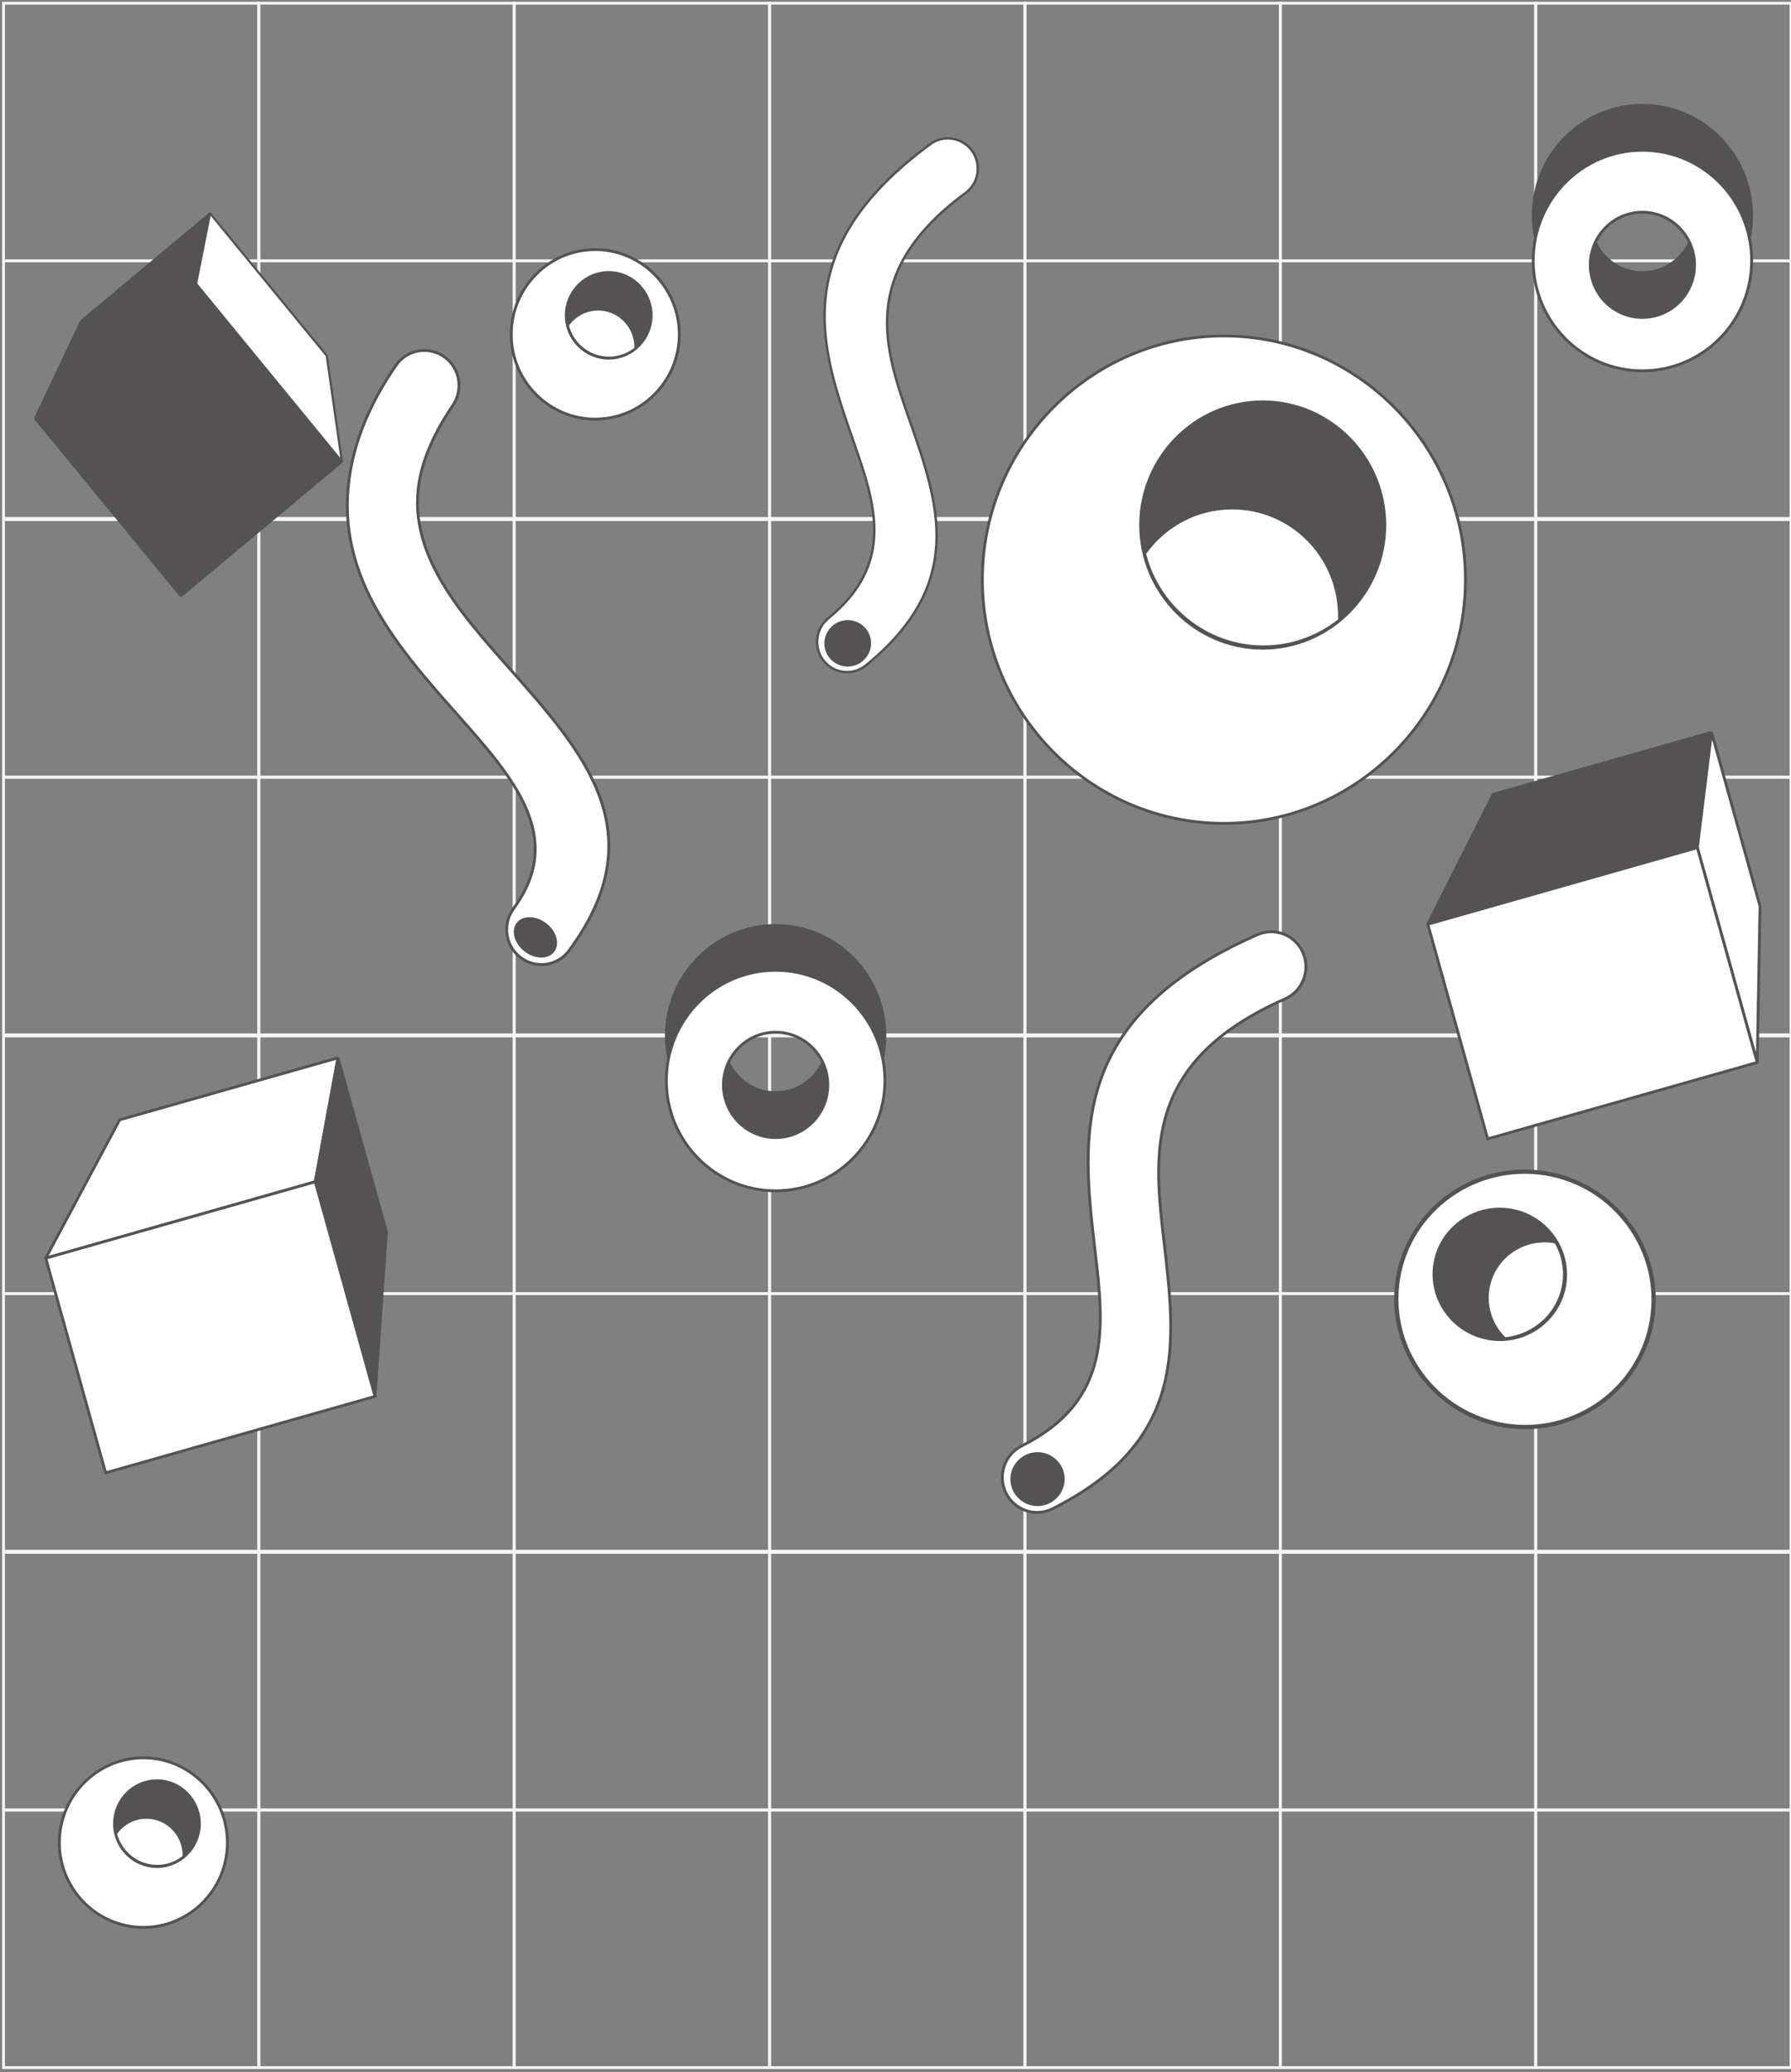 <svg width="511" height="591" viewBox="0 0 511 591" fill="none" xmlns="http://www.w3.org/2000/svg">
<rect x="0" y="0" width="511" height="591" fill="#808080" stroke="none"/>
<path d="M73.846 442.731H1V516.198H73.846V442.731Z" stroke="#F5F5F5" stroke-width="0.802" stroke-miterlimit="10"/>
<path d="M73.846 516.198H1V589.665H73.846V516.198Z" stroke="#F5F5F5" stroke-width="0.802" stroke-miterlimit="10"/>
<path d="M146.697 442.731H73.851V516.198H146.697V442.731Z" stroke="#F5F5F5" stroke-width="0.802" stroke-miterlimit="10"/>
<path d="M146.697 516.198H73.851V589.665H146.697V516.198Z" stroke="#F5F5F5" stroke-width="0.802" stroke-miterlimit="10"/>
<path d="M219.58 442.731H146.696V516.198H219.58V442.731Z" stroke="#F5F5F5" stroke-width="0.802" stroke-miterlimit="10"/>
<path d="M219.58 516.198H146.696V589.665H219.58V516.198Z" stroke="#F5F5F5" stroke-width="0.802" stroke-miterlimit="10"/>
<path d="M292.426 442.731H219.58V516.198H292.426V442.731Z" stroke="#F5F5F5" stroke-width="0.802" stroke-miterlimit="10"/>
<path d="M292.426 516.198H219.58V589.665H292.426V516.198Z" stroke="#F5F5F5" stroke-width="0.802" stroke-miterlimit="10"/>
<path d="M365.309 442.731H292.425V516.198H365.309V442.731Z" stroke="#F5F5F5" stroke-width="0.802" stroke-miterlimit="10"/>
<path d="M365.309 516.198H292.425V589.665H365.309V516.198Z" stroke="#F5F5F5" stroke-width="0.802" stroke-miterlimit="10"/>
<path d="M438.155 442.731H365.309V516.198H438.155V442.731Z" stroke="#F5F5F5" stroke-width="0.802" stroke-miterlimit="10"/>
<path d="M438.155 516.198H365.309V589.665H438.155V516.198Z" stroke="#F5F5F5" stroke-width="0.802" stroke-miterlimit="10"/>
<path d="M511 442.731H438.155V516.198H511V442.731Z" stroke="#F5F5F5" stroke-width="0.802" stroke-miterlimit="10"/>
<path d="M511 516.198H438.155V589.665H511V516.198Z" stroke="#F5F5F5" stroke-width="0.802" stroke-miterlimit="10"/>
<path d="M73.846 295.458H1V368.925H73.846V295.458Z" stroke="#F5F5F5" stroke-width="0.802" stroke-miterlimit="10"/>
<path d="M73.846 368.925H1V442.392H73.846V368.925Z" stroke="#F5F5F5" stroke-width="0.802" stroke-miterlimit="10"/>
<path d="M146.697 295.458H73.851V368.925H146.697V295.458Z" stroke="#F5F5F5" stroke-width="0.802" stroke-miterlimit="10"/>
<path d="M146.697 368.925H73.851V442.392H146.697V368.925Z" stroke="#F5F5F5" stroke-width="0.802" stroke-miterlimit="10"/>
<path d="M219.58 295.458H146.696V368.925H219.58V295.458Z" stroke="#F5F5F5" stroke-width="0.802" stroke-miterlimit="10"/>
<path d="M219.58 368.925H146.696V442.392H219.58V368.925Z" stroke="#F5F5F5" stroke-width="0.802" stroke-miterlimit="10"/>
<path d="M292.426 295.458H219.58V368.925H292.426V295.458Z" stroke="#F5F5F5" stroke-width="0.802" stroke-miterlimit="10"/>
<path d="M292.426 368.925H219.58V442.392H292.426V368.925Z" stroke="#F5F5F5" stroke-width="0.802" stroke-miterlimit="10"/>
<path d="M365.309 295.458H292.425V368.925H365.309V295.458Z" stroke="#F5F5F5" stroke-width="0.802" stroke-miterlimit="10"/>
<path d="M365.309 368.925H292.425V442.392H365.309V368.925Z" stroke="#F5F5F5" stroke-width="0.802" stroke-miterlimit="10"/>
<path d="M438.155 295.458H365.309V368.925H438.155V295.458Z" stroke="#F5F5F5" stroke-width="0.802" stroke-miterlimit="10"/>
<path d="M438.155 368.925H365.309V442.392H438.155V368.925Z" stroke="#F5F5F5" stroke-width="0.802" stroke-miterlimit="10"/>
<path d="M511 295.458H438.155V368.925H511V295.458Z" stroke="#F5F5F5" stroke-width="0.802" stroke-miterlimit="10"/>
<path d="M511 368.925H438.155V442.392H511V368.925Z" stroke="#F5F5F5" stroke-width="0.802" stroke-miterlimit="10"/>
<path d="M73.846 148.185H1V221.652H73.846V148.185Z" stroke="#F5F5F5" stroke-width="0.802" stroke-miterlimit="10"/>
<path d="M73.846 221.652H1V295.12H73.846V221.652Z" stroke="#F5F5F5" stroke-width="0.802" stroke-miterlimit="10"/>
<path d="M146.697 148.185H73.851V221.652H146.697V148.185Z" stroke="#F5F5F5" stroke-width="0.802" stroke-miterlimit="10"/>
<path d="M146.697 221.652H73.851V295.12H146.697V221.652Z" stroke="#F5F5F5" stroke-width="0.802" stroke-miterlimit="10"/>
<path d="M219.58 148.185H146.696V221.652H219.58V148.185Z" stroke="#F5F5F5" stroke-width="0.802" stroke-miterlimit="10"/>
<path d="M219.58 221.652H146.696V295.12H219.58V221.652Z" stroke="#F5F5F5" stroke-width="0.802" stroke-miterlimit="10"/>
<path d="M292.426 148.185H219.58V221.652H292.426V148.185Z" stroke="#F5F5F5" stroke-width="0.802" stroke-miterlimit="10"/>
<path d="M292.426 221.652H219.58V295.12H292.426V221.652Z" stroke="#F5F5F5" stroke-width="0.802" stroke-miterlimit="10"/>
<path d="M365.309 148.185H292.425V221.652H365.309V148.185Z" stroke="#F5F5F5" stroke-width="0.802" stroke-miterlimit="10"/>
<path d="M365.309 221.652H292.425V295.12H365.309V221.652Z" stroke="#F5F5F5" stroke-width="0.802" stroke-miterlimit="10"/>
<path d="M438.155 148.185H365.309V221.652H438.155V148.185Z" stroke="#F5F5F5" stroke-width="0.802" stroke-miterlimit="10"/>
<path d="M438.155 221.652H365.309V295.12H438.155V221.652Z" stroke="#F5F5F5" stroke-width="0.802" stroke-miterlimit="10"/>
<path d="M511 148.185H438.155V221.652H511V148.185Z" stroke="#F5F5F5" stroke-width="0.802" stroke-miterlimit="10"/>
<path d="M511 221.652H438.155V295.12H511V221.652Z" stroke="#F5F5F5" stroke-width="0.802" stroke-miterlimit="10"/>
<path d="M73.846 0.912H1V74.38H73.846V0.912Z" stroke="#F5F5F5" stroke-width="0.802" stroke-miterlimit="10"/>
<path d="M73.846 74.38H1V147.847H73.846V74.38Z" stroke="#F5F5F5" stroke-width="0.802" stroke-miterlimit="10"/>
<path d="M146.697 0.912H73.851V74.38H146.697V0.912Z" stroke="#F5F5F5" stroke-width="0.802" stroke-miterlimit="10"/>
<path d="M146.697 74.38H73.851V147.847H146.697V74.38Z" stroke="#F5F5F5" stroke-width="0.802" stroke-miterlimit="10"/>
<path d="M219.58 0.912H146.696V74.38H219.58V0.912Z" stroke="#F5F5F5" stroke-width="0.802" stroke-miterlimit="10"/>
<path d="M219.58 74.38H146.696V147.847H219.58V74.38Z" stroke="#F5F5F5" stroke-width="0.802" stroke-miterlimit="10"/>
<path d="M292.426 0.912H219.58V74.38H292.426V0.912Z" stroke="#F5F5F5" stroke-width="0.802" stroke-miterlimit="10"/>
<path d="M292.426 74.38H219.58V147.847H292.426V74.38Z" stroke="#F5F5F5" stroke-width="0.802" stroke-miterlimit="10"/>
<path d="M365.309 0.912H292.425V74.38H365.309V0.912Z" stroke="#F5F5F5" stroke-width="0.802" stroke-miterlimit="10"/>
<path d="M365.309 74.38H292.425V147.847H365.309V74.38Z" stroke="#F5F5F5" stroke-width="0.802" stroke-miterlimit="10"/>
<path d="M438.155 0.912H365.309V74.38H438.155V0.912Z" stroke="#F5F5F5" stroke-width="0.802" stroke-miterlimit="10"/>
<path d="M438.155 74.38H365.309V147.847H438.155V74.38Z" stroke="#F5F5F5" stroke-width="0.802" stroke-miterlimit="10"/>
<path d="M511 0.912H438.155V74.38H511V0.912Z" stroke="#F5F5F5" stroke-width="0.802" stroke-miterlimit="10"/>
<path d="M511 74.38H438.155V147.847H511V74.38Z" stroke="#F5F5F5" stroke-width="0.802" stroke-miterlimit="10"/>
<path fill-rule="evenodd" clip-rule="evenodd" d="M349.196 234.82C387.127 234.82 418.109 203.576 418.109 165.318C418.109 127.06 387.127 95.816 349.196 95.816C311.265 95.816 280.283 127.021 280.283 165.318C280.283 203.614 311.227 234.82 349.196 234.82Z" fill="white" stroke="#545252" stroke-width="0.802" stroke-miterlimit="10"/>
<path fill-rule="evenodd" clip-rule="evenodd" d="M360.275 184.867C379.458 184.867 395.107 169.082 395.107 149.734C395.107 130.387 379.458 114.602 360.275 114.602C341.091 114.602 325.442 130.387 325.442 149.734C325.442 169.082 341.091 184.867 360.275 184.867Z" fill="#545252" stroke="#545252" stroke-width="0.802" stroke-miterlimit="10"/>
<path fill-rule="evenodd" clip-rule="evenodd" d="M382.043 176.816C376.087 181.502 368.62 184.349 360.476 184.349C344.232 184.349 330.569 173.091 326.712 157.911C332.232 150.1 341.331 145.011 351.574 145.011C368.418 145.011 382.038 158.751 382.038 175.736V176.816H382.043Z" fill="white" stroke="#545252" stroke-width="0.545" stroke-miterlimit="10"/>
<path fill-rule="evenodd" clip-rule="evenodd" d="M169.823 119.532C183.05 119.532 193.812 108.678 193.812 95.38C193.812 82.082 183.05 71.183 169.823 71.183C156.596 71.183 145.872 82.038 145.872 95.38C145.872 108.722 156.634 119.532 169.823 119.532Z" fill="white" stroke="#545252" stroke-width="0.802" stroke-miterlimit="10"/>
<path fill-rule="evenodd" clip-rule="evenodd" d="M173.674 102.149C180.345 102.149 185.789 96.662 185.789 89.931C185.789 83.2 180.345 77.712 173.674 77.712C167.003 77.712 161.56 83.2 161.56 89.931C161.56 96.662 167.003 102.149 173.674 102.149Z" fill="#545252" stroke="#545252" stroke-width="0.802" stroke-miterlimit="10"/>
<path fill-rule="evenodd" clip-rule="evenodd" d="M181.261 99.345C179.194 100.987 176.576 101.991 173.756 101.991C168.116 101.991 163.349 98.063 162.04 92.778C163.949 90.094 167.085 88.289 170.658 88.289C176.538 88.289 181.261 93.094 181.261 98.985V99.345Z" fill="white" stroke="#545252" stroke-width="0.545" stroke-miterlimit="10"/>
<path fill-rule="evenodd" clip-rule="evenodd" d="M9.994 119.331L23.178 91.54L59.931 60.858L55.943 80.974L9.994 119.331Z" fill="#545252" stroke="#545252" stroke-width="0.616" stroke-linejoin="bevel"/>
<path fill-rule="evenodd" clip-rule="evenodd" d="M55.943 80.974L59.931 60.858L93.214 101.429L97.54 131.674L55.943 80.974Z" fill="white" stroke="#545252" stroke-width="0.616" stroke-linejoin="bevel"/>
<path fill-rule="evenodd" clip-rule="evenodd" d="M9.994 119.331L55.943 80.974L97.54 131.674L51.618 170.031L9.994 119.331Z" fill="#545252" stroke="#545252" stroke-width="0.616" stroke-linejoin="bevel"/>
<path d="M112.91 104.281C116.009 99.716 122.167 98.592 126.694 101.718C131.183 104.843 132.296 111.094 129.198 115.616C126.972 118.9 125.107 122.063 123.64 125.151C122.21 128.156 121.136 130.998 120.421 133.681C114.383 155.712 130.272 173.658 145.365 190.643C166.856 214.916 186.989 237.634 162.405 271.038C159.149 275.483 152.952 276.405 148.583 273.121C144.176 269.838 143.26 263.587 146.516 259.141C161.489 238.791 146.554 221.925 130.627 203.941C112.038 182.991 92.418 160.84 101.314 128.352C102.389 124.469 103.856 120.503 105.803 116.494C107.669 112.529 110.052 108.481 112.91 104.276V104.281Z" fill="white" stroke="#545252" stroke-width="0.802" stroke-miterlimit="10"/>
<path fill-rule="evenodd" clip-rule="evenodd" d="M155.806 263.276C158.784 265.518 159.815 269.205 158.151 271.409C156.482 273.651 152.707 273.651 149.729 271.409C146.751 269.123 145.72 265.48 147.384 263.238C149.053 260.996 152.827 261.034 155.806 263.276Z" fill="#545252"/>
<path fill-rule="evenodd" clip-rule="evenodd" d="M221.298 263.941C238.496 263.941 252.476 278.003 252.476 295.387C252.476 312.77 238.496 326.794 221.298 326.794C204.1 326.794 190.12 312.732 190.12 295.387C190.12 278.041 204.061 263.941 221.298 263.941ZM221.298 281.609C229.518 281.609 236.194 288.296 236.194 296.592C236.194 304.889 229.523 311.614 221.298 311.614C213.072 311.614 206.401 304.883 206.401 296.592C206.401 288.301 213.072 281.609 221.298 281.609Z" fill="#545252" stroke="#545252" stroke-width="0.802" stroke-miterlimit="10"/>
<path fill-rule="evenodd" clip-rule="evenodd" d="M221.298 276.721C238.496 276.721 252.476 290.821 252.476 308.167C252.476 325.512 238.496 339.612 221.298 339.612C204.1 339.612 190.12 325.551 190.12 308.167C190.12 290.783 204.061 276.721 221.298 276.721ZM221.298 294.389C229.518 294.389 236.194 301.12 236.194 309.411C236.194 317.701 229.523 324.432 221.298 324.432C213.072 324.432 206.401 317.701 206.401 309.411C206.401 301.12 213.072 294.389 221.298 294.389Z" fill="white" stroke="#545252" stroke-width="0.802" stroke-miterlimit="10"/>
<path d="M358.741 266.571C363.748 264.367 369.585 266.652 371.767 271.736C373.954 276.782 371.647 282.672 366.645 284.876C326.09 302.74 329.188 329.102 332.128 354.34C335.505 383.26 338.761 411.062 300.274 430.289C295.387 432.732 289.43 430.731 287.008 425.762C284.587 420.836 286.61 414.825 291.498 412.382C317.434 399.405 314.974 378.454 312.432 356.62C308.658 324.214 304.687 290.363 358.747 266.571H358.741Z" fill="white" stroke="#545252" stroke-width="0.802" stroke-miterlimit="10"/>
<path fill-rule="evenodd" clip-rule="evenodd" d="M296.025 429.525C300.274 429.525 303.771 426.04 303.771 421.834C303.771 417.629 300.274 414.143 296.025 414.143C291.776 414.143 288.28 417.591 288.28 421.834C288.28 426.078 291.776 429.525 296.025 429.525Z" fill="#545252"/>
<path d="M265.403 41.118C269.2 38.325 274.534 39.143 277.332 43.011C280.12 46.845 279.291 52.229 275.494 55.022C244.752 77.674 252.318 99.252 259.534 119.925C267.814 143.609 275.783 166.376 247.032 189.782C243.383 192.754 238 192.192 235.027 188.472C232.065 184.785 232.638 179.352 236.287 176.38C255.656 160.589 249.645 143.434 243.4 125.554C234.132 99.012 224.423 71.298 265.409 41.118H265.403Z" fill="white" stroke="#545252" stroke-width="0.693" stroke-miterlimit="10"/>
<path fill-rule="evenodd" clip-rule="evenodd" d="M243.312 189.945C246.885 189.143 249.17 185.56 248.379 182.02C247.583 178.447 243.994 176.211 240.421 177.007C236.849 177.809 234.558 181.36 235.354 184.932C236.145 188.467 239.739 190.742 243.312 189.945Z" fill="#545252"/>
<path fill-rule="evenodd" clip-rule="evenodd" d="M13.054 358.823L34.147 319.365L96.427 301.698L89.952 337.032L13.054 358.823Z" fill="white" stroke="#545252" stroke-width="0.802" stroke-linejoin="bevel"/>
<path fill-rule="evenodd" clip-rule="evenodd" d="M89.952 337.032L96.427 301.698L110.249 351.291L106.992 398.243L89.952 337.032Z" fill="#545252" stroke="#545252" stroke-width="0.802" stroke-linejoin="bevel"/>
<path fill-rule="evenodd" clip-rule="evenodd" d="M13.054 358.823L89.952 337.032L106.992 398.243L30.138 420.034L13.054 358.823Z" fill="white" stroke="#545252" stroke-width="0.802" stroke-miterlimit="10"/>
<path fill-rule="evenodd" clip-rule="evenodd" d="M407.385 263.581L426.05 226.529L488.33 208.861L484.283 241.752L407.385 263.581Z" fill="#545252" stroke="#545252" stroke-width="0.802" stroke-linejoin="bevel"/>
<path fill-rule="evenodd" clip-rule="evenodd" d="M484.283 241.752L488.33 208.861L502.158 258.454L501.361 303.001L484.283 241.752Z" fill="white" stroke="#545252" stroke-width="0.802" stroke-linejoin="bevel"/>
<path fill-rule="evenodd" clip-rule="evenodd" d="M407.385 263.582L484.283 241.752L501.361 303.002L424.463 324.792L407.385 263.582Z" fill="white" stroke="#545252" stroke-width="0.802" stroke-miterlimit="10"/>
<path fill-rule="evenodd" clip-rule="evenodd" d="M40.932 549.672C54.121 549.672 64.883 538.818 64.883 525.52C64.883 512.222 54.121 501.323 40.932 501.323C27.743 501.323 16.943 512.178 16.943 525.52C16.943 538.862 27.705 549.672 40.932 549.672Z" fill="white" stroke="#545252" stroke-width="0.802" stroke-miterlimit="10"/>
<path fill-rule="evenodd" clip-rule="evenodd" d="M44.783 532.327C51.454 532.327 56.898 526.84 56.898 520.109C56.898 513.378 51.454 507.852 44.783 507.852C38.113 507.852 32.669 513.34 32.669 520.109C32.669 526.878 38.113 532.327 44.783 532.327Z" fill="#545252" stroke="#545252" stroke-width="0.802" stroke-miterlimit="10"/>
<path fill-rule="evenodd" clip-rule="evenodd" d="M52.332 529.48C50.265 531.122 47.685 532.125 44.865 532.125C39.187 532.125 34.458 528.198 33.11 522.951C35.019 520.229 38.194 518.423 41.767 518.423C47.603 518.423 52.37 523.229 52.37 529.12C52.37 529.24 52.332 529.36 52.332 529.48Z" fill="white" stroke="#545252" stroke-width="0.545" stroke-miterlimit="10"/>
<path fill-rule="evenodd" clip-rule="evenodd" d="M471.34 376.398C474.541 356.625 460.878 337.851 440.936 334.627C420.934 331.387 402.045 344.892 398.849 364.665C395.641 384.498 409.305 403.272 429.301 406.507C449.243 409.736 468.132 396.231 471.34 376.398Z" fill="white" stroke="#545252" stroke-width="1.216" stroke-miterlimit="10"/>
<path fill-rule="evenodd" clip-rule="evenodd" d="M446.265 366.411C447.885 356.407 440.974 346.916 430.889 345.28C420.738 343.638 411.187 350.462 409.572 360.471C407.952 370.474 414.863 379.965 425.009 381.607C435.1 383.238 444.651 376.414 446.265 366.411Z" fill="#545252" stroke="#545252" stroke-width="1.216" stroke-miterlimit="10"/>
<path fill-rule="evenodd" clip-rule="evenodd" d="M443.832 354.405C445.796 357.902 446.669 362.014 445.987 366.242C444.607 374.756 437.576 380.892 429.378 381.645C425.756 378.127 423.825 372.923 424.692 367.562C426.11 358.807 434.472 352.829 443.303 354.258C443.483 354.285 443.652 354.378 443.832 354.405Z" fill="white" stroke="#545252" stroke-width="0.545" stroke-miterlimit="10"/>
<path fill-rule="evenodd" clip-rule="evenodd" d="M468.591 30.04C485.827 30.04 499.769 44.14 499.769 61.485C499.769 78.831 485.827 92.931 468.591 92.931C451.354 92.931 437.451 78.869 437.451 61.485C437.451 44.102 451.392 30.04 468.591 30.04ZM468.591 47.707C476.811 47.707 483.487 54.438 483.487 62.729C483.487 71.02 476.816 77.751 468.591 77.751C460.365 77.751 453.738 71.02 453.738 62.729C453.738 54.438 460.371 47.707 468.591 47.707Z" fill="#545252" stroke="#545252" stroke-width="0.802" stroke-miterlimit="10"/>
<path fill-rule="evenodd" clip-rule="evenodd" d="M468.591 42.863C485.827 42.863 499.769 56.925 499.769 74.309C499.769 91.692 485.827 105.754 468.591 105.754C451.354 105.754 437.451 91.654 437.451 74.309C437.451 56.963 451.392 42.863 468.591 42.863ZM468.591 60.525C476.811 60.525 483.487 67.256 483.487 75.547C483.487 83.838 476.816 90.531 468.591 90.531C460.365 90.531 453.738 83.843 453.738 75.547C453.738 67.251 460.371 60.525 468.591 60.525Z" fill="white" stroke="#545252" stroke-width="0.802" stroke-miterlimit="10"/>
</svg>
